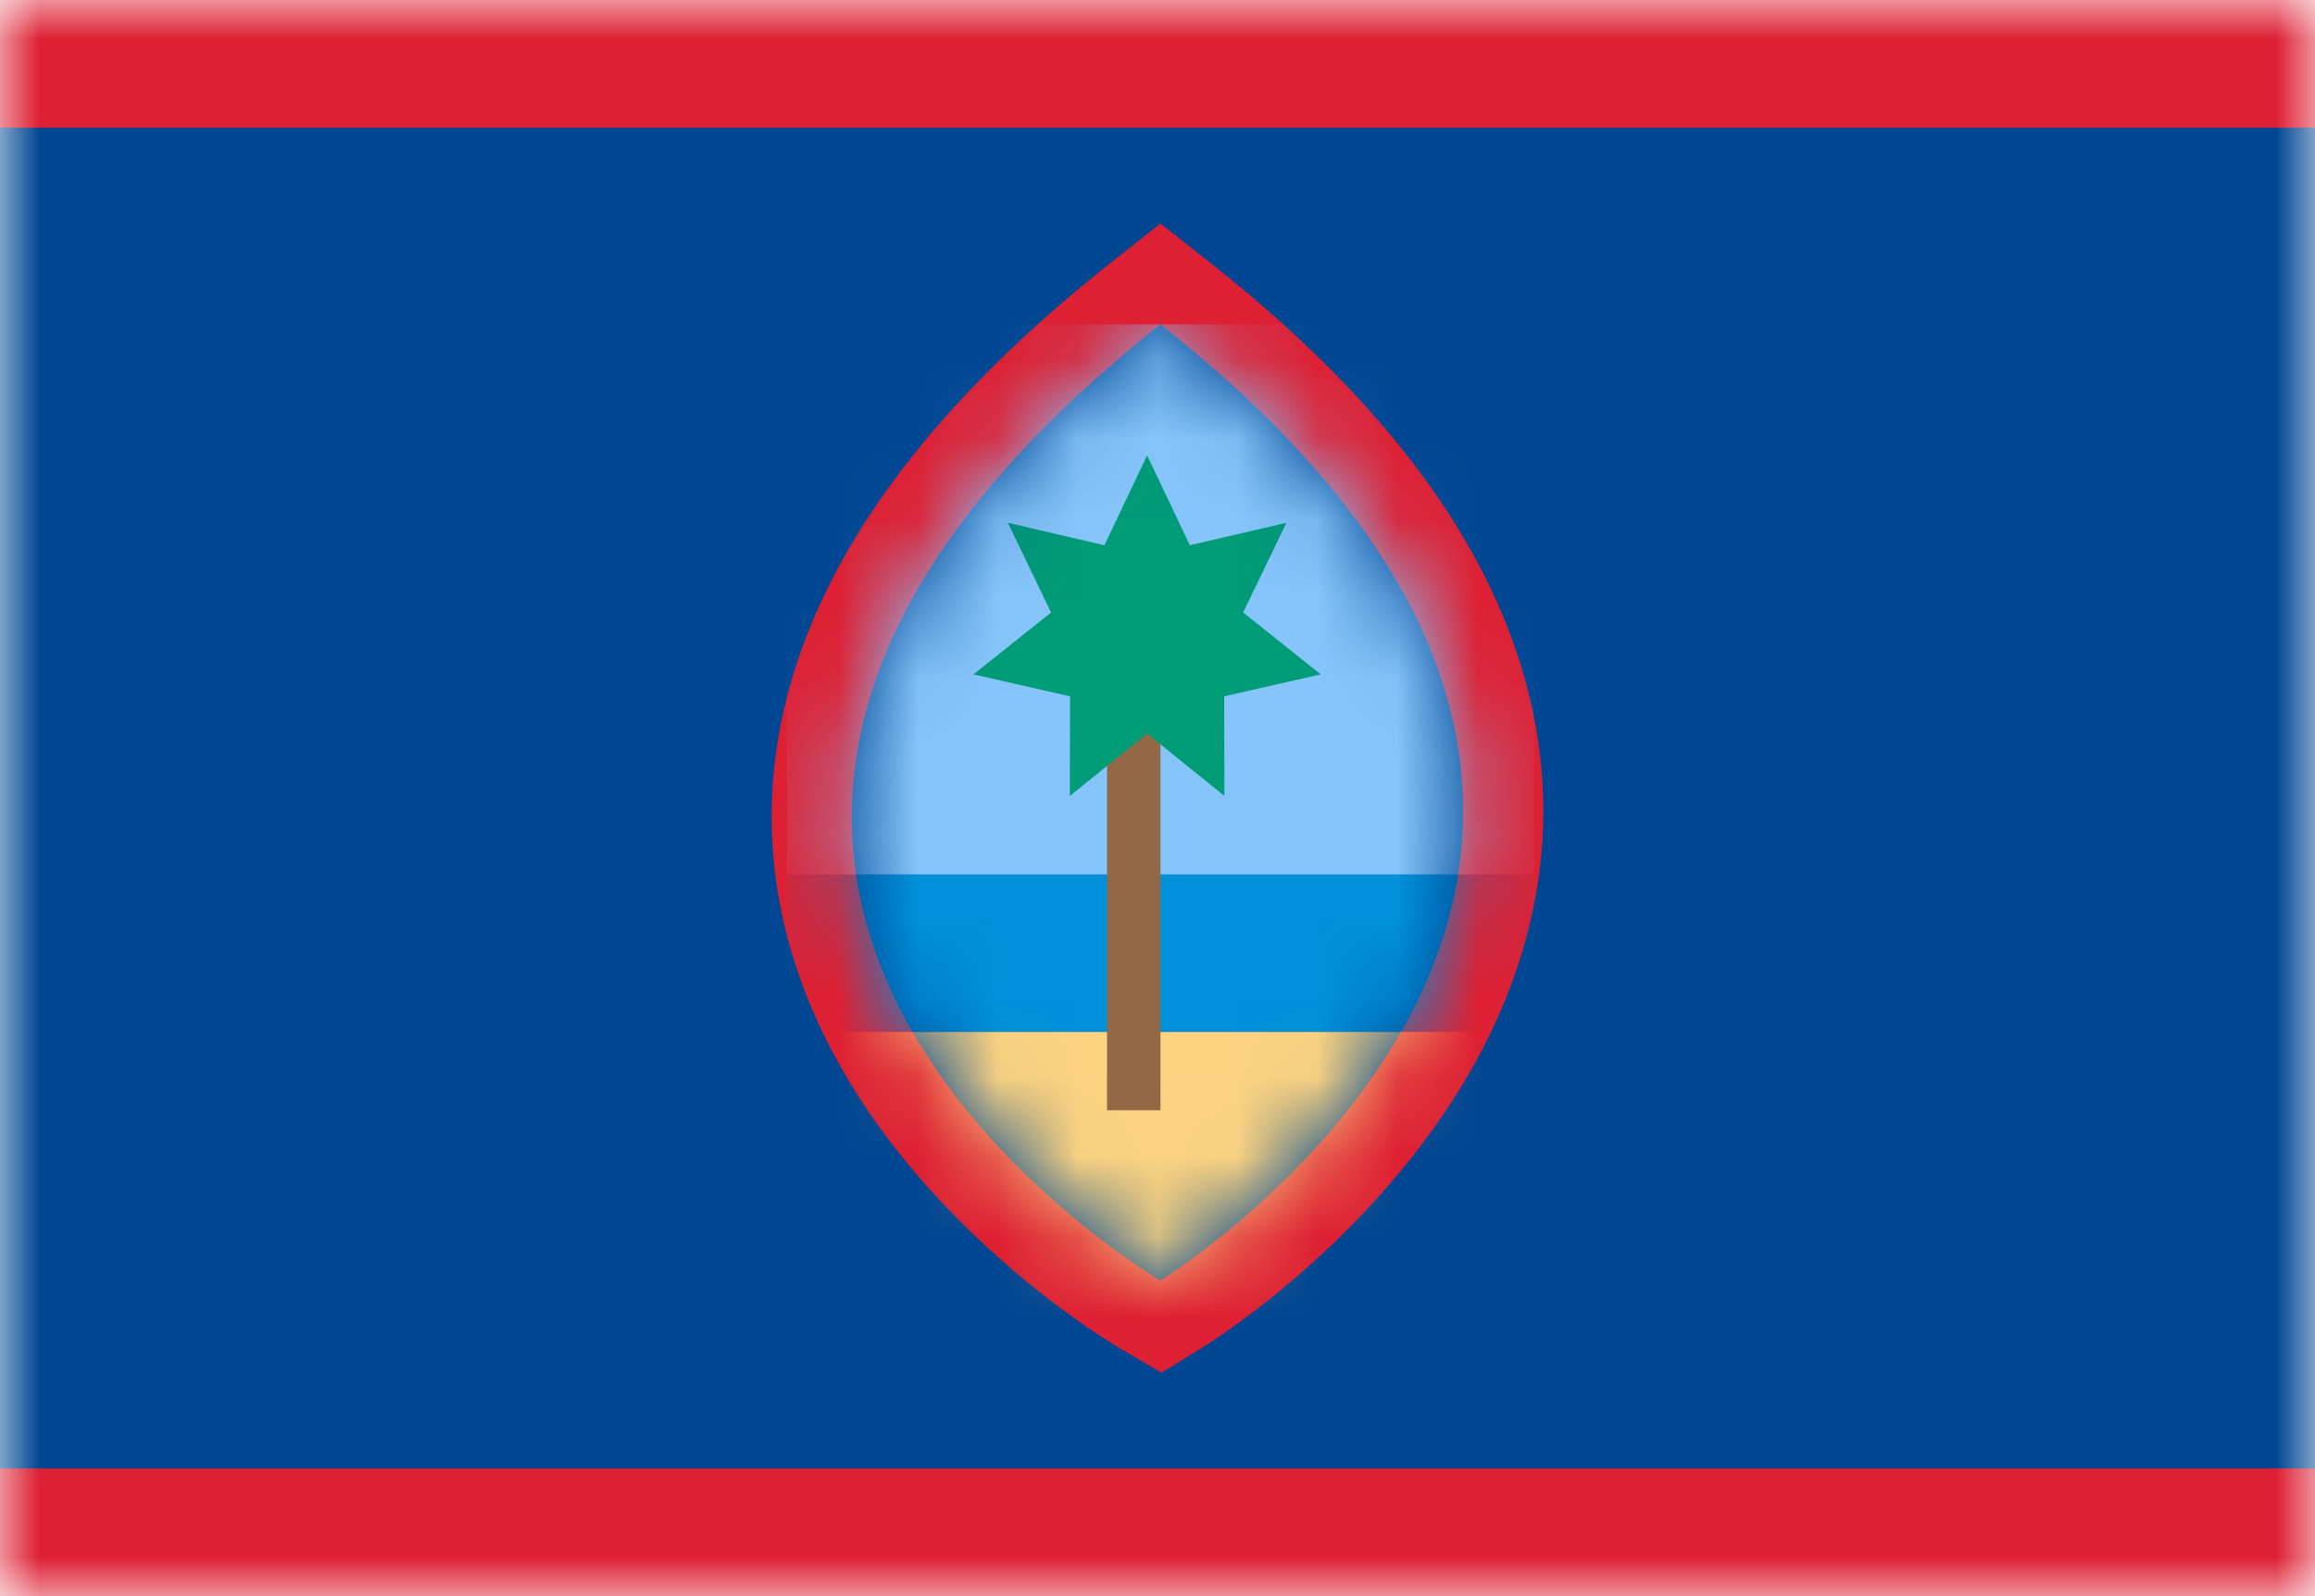 <svg width="29" height="20" viewBox="0 0 29 20" fill="none" xmlns="http://www.w3.org/2000/svg">
<mask id="mask0_11482_5591" style="mask-type:alpha" maskUnits="userSpaceOnUse" x="0" y="0" width="29" height="20">
<rect width="29" height="20" fill="#D9D9D9"/>
</mask>
<g mask="url(#mask0_11482_5591)">
<rect width="29" height="20" fill="#DD2033"/>
<rect y="1.6" width="29" height="16.8" fill="#004692"/>
<path fill-rule="evenodd" clip-rule="evenodd" d="M14.536 2.8L15.166 3.297C17.407 5.065 18.633 6.818 19.105 8.517C19.582 10.23 19.256 11.763 18.64 13.009C18.031 14.238 17.134 15.202 16.414 15.847C16.051 16.173 15.723 16.426 15.483 16.599C15.363 16.686 15.264 16.754 15.194 16.801C15.158 16.824 15.13 16.843 15.109 16.856C15.099 16.862 15.09 16.868 15.084 16.872L15.076 16.877L15.073 16.879L15.072 16.879C15.071 16.88 15.071 16.88 14.537 16.046C14.537 16.046 23.07 10.794 14.537 4.065C5.837 10.958 14.537 16.046 14.537 16.046C14.023 16.892 14.023 16.891 14.022 16.891L14.021 16.89L14.018 16.889L14.01 16.884C14.003 16.88 13.995 16.875 13.984 16.868C13.963 16.855 13.934 16.837 13.898 16.815C13.826 16.769 13.725 16.703 13.602 16.619C13.358 16.45 13.023 16.203 12.652 15.883C11.918 15.252 11 14.303 10.377 13.081C9.745 11.84 9.413 10.307 9.899 8.582C10.38 6.876 11.627 5.104 13.906 3.299L14.536 2.8ZM14.537 16.046L15.071 16.88L14.55 17.2L14.023 16.892L14.537 16.046Z" fill="#DD2033"/>
<mask id="mask1_11482_5591" style="mask-type:alpha" maskUnits="userSpaceOnUse" x="10" y="4" width="9" height="13">
<path d="M14.537 4.065C23.07 10.794 14.537 16.046 14.537 16.046C14.537 16.046 5.838 10.958 14.537 4.065Z" fill="#FBD381"/>
</mask>
<g mask="url(#mask1_11482_5591)">
<rect x="9.853" y="12.927" width="9.369" height="3.939" fill="#FBD381"/>
<rect x="9.853" y="10.958" width="9.369" height="1.969" fill="#0091DA"/>
<rect x="9.853" y="4.065" width="9.369" height="6.893" fill="#86C5FA"/>
<rect x="13.868" y="8.004" width="0.669" height="5.908" fill="#936846"/>
<path d="M14.37 5.706L14.905 6.832L16.114 6.551L15.573 7.675L16.545 8.45L15.335 8.725L15.338 9.973L14.37 9.192L13.402 9.973L13.405 8.725L12.195 8.45L13.167 7.675L12.626 6.551L13.835 6.832L14.37 5.706Z" fill="#009B77"/>
</g>
</g>
</svg>
